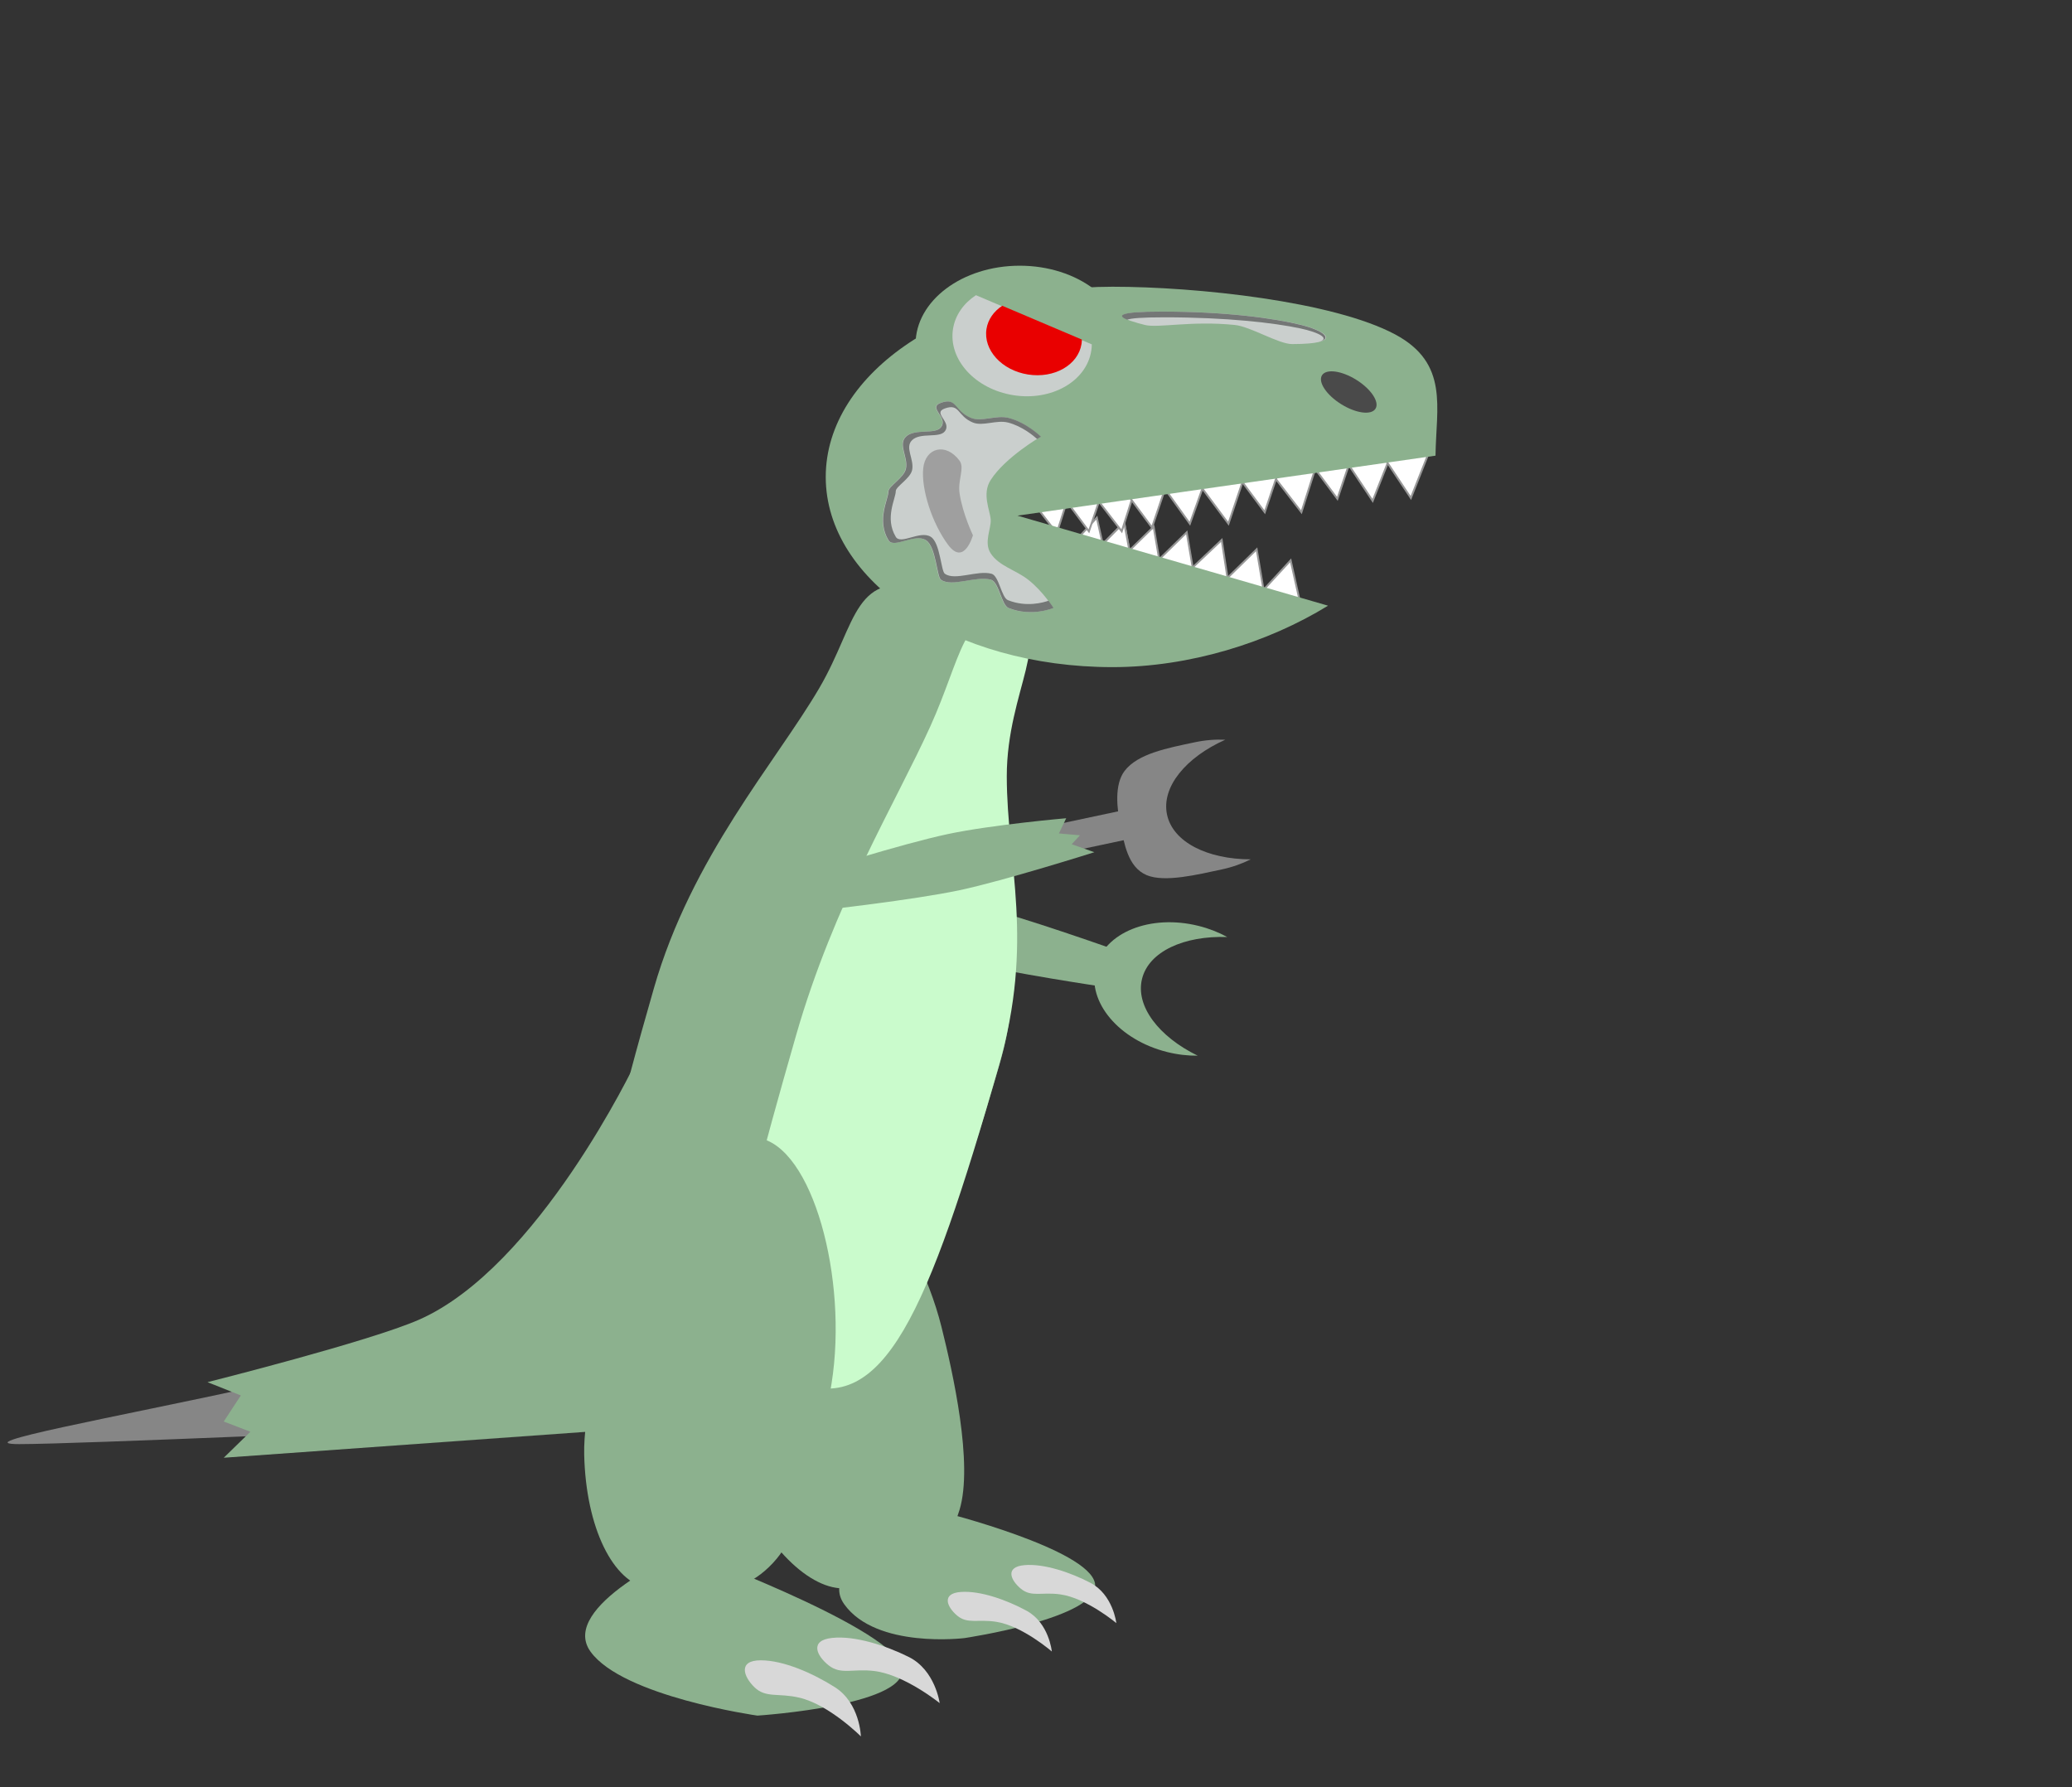 <?xml version="1.0" encoding="UTF-8" standalone="no"?>
<svg width="1084px" height="935px" viewBox="0 0 1084 935" version="1.1" xmlns="http://www.w3.org/2000/svg" xmlns:xlink="http://www.w3.org/1999/xlink" xmlns:sketch="http://www.bohemiancoding.com/sketch/ns">
    <rect x="0" y="0" width="1084" height="935" fill="#333333" stroke="none"/>
    <!-- Generator: Sketch 3.4.1 (15681) - http://www.bohemiancoding.com/sketch -->
    <title>T-Rex 2000</title>
    <desc>Created with Sketch.</desc>
    <defs></defs>
    <g id="Page-1" stroke="none" stroke-width="1" fill="none" fill-rule="evenodd" sketch:type="MSPage">
        <g id="T-Rex-2000" sketch:type="MSArtboardGroup">
            <g sketch:type="MSLayerGroup" transform="translate(4, 139)">
                <path d="M391.518,331.626 C391.518,331.626 439.503,326.853 464.518,326.853 C488.169,326.853 537.518,331.626 537.518,331.626 L537.518,352.081 C537.518,352.081 488.403,356.853 464.518,356.853 C439.737,356.853 391.518,352.081 391.518,352.081 L391.518,331.626 Z M417.776,652.895 C441.561,683.031 470.221,697.228 486.562,688.54 C500.884,680.925 529.401,668.476 530.991,635.776 C532.216,610.58 510.072,566.611 498.711,545.245 C472.606,496.148 416.136,452.315 390.779,465.797 C365.422,479.28 359.109,542.558 385.214,591.655 C394.497,609.112 404.652,636.267 417.776,652.895 Z" id="Rectangle-3" fill="#8CB18E" sketch:type="MSShapeGroup" transform="translate(452.981, 508.958) rotate(-346) translate(-452.981, -508.958) "></path>
                <path d="M631.257,406.594 C626.272,407.897 620.896,408.607 615.29,408.607 C589.333,408.607 568.29,393.384 568.29,374.607 C568.29,355.829 589.333,340.607 615.29,340.607 C620.896,340.607 626.272,341.316 631.257,342.619 C609.116,347.347 593.29,359.884 593.29,374.607 C593.29,389.329 609.116,401.866 631.257,406.594 Z" id="Oval-8" fill="#8CB18E" sketch:type="MSShapeGroup" transform="translate(599.773, 374.607) rotate(-346) translate(-599.773, -374.607) "></path>
                <path d="M431.753,579.048 C515.206,583.476 528.368,526.021 528.368,390.988 C528.368,322.703 484.927,288.431 462.758,244.072 C441.087,200.71 470.163,164.398 425.391,164.398 C382.803,164.398 393.391,191.16 383.49,229.872 C372.334,273.492 343.581,333.223 343.581,404.764 C343.581,539.798 348.3,574.619 431.753,579.048 Z" id="Oval-6" fill="#8CB18E" sketch:type="MSShapeGroup" transform="translate(435.975, 371.841) rotate(-344) translate(-435.975, -371.841) "></path>
                <path d="M470.244,592.886 C518.291,597.314 525.868,539.859 525.868,404.826 C525.868,336.541 500.858,302.269 488.094,257.91 C475.618,214.548 492.358,178.236 466.581,178.236 C442.062,178.236 448.158,204.998 442.458,243.71 C436.035,287.33 419.481,347.061 419.481,418.602 C419.481,553.636 422.198,588.457 470.244,592.886 Z" id="Oval-6" fill="#CAFBCC" sketch:type="MSShapeGroup" transform="translate(472.675, 385.679) rotate(-344) translate(-472.675, -385.679) "></path>
                <g id="Head" transform="translate(428, 0)" sketch:type="MSShapeGroup">
                    <g id="Lower-Teeth" transform="translate(190.126, 152.856) scale(1, -1) rotate(-9) translate(-190.126, -152.856) translate(125.626, 137.856)" stroke="#979797" fill="#FFFFFF">
                        <polygon id="Triangle-2" transform="translate(116.037, 11.592) rotate(-186) translate(-116.037, -11.592) " points="116.037 1.092 127.037 22.092 105.037 22.092 "></polygon>
                        <polygon id="Triangle-2" transform="translate(97.037, 14.592) rotate(-189) translate(-97.037, -14.592) " points="97.037 4.092 108.037 25.092 86.037 25.092 "></polygon>
                        <polygon id="Triangle-2" transform="translate(78.037, 16.592) rotate(-190) translate(-78.037, -16.592) " points="78.037 6.092 89.037 27.092 67.037 27.092 "></polygon>
                        <polygon id="Triangle-2" transform="translate(59.507, 17.629) rotate(-189) translate(-59.507, -17.629) " points="59.507 7.129 70.507 28.129 48.507 28.129 "></polygon>
                        <polygon id="Triangle-2" transform="translate(41.964, 17.823) rotate(-189) translate(-41.964, -17.823) " points="41.964 7.323 52.964 28.323 30.964 28.323 "></polygon>
                        <polygon id="Triangle-2" transform="translate(26.528, 17.654) rotate(-188) translate(-26.528, -17.654) " points="26.528 7.154 37.528 28.154 15.528 28.154 "></polygon>
                        <polygon id="Triangle-2" transform="translate(26.528, 17.654) rotate(-188) translate(-26.528, -17.654) " points="26.528 7.154 37.528 28.154 15.528 28.154 "></polygon>
                        <polygon id="Triangle-2" transform="translate(12.391, 17.777) rotate(-186) translate(-12.391, -17.777) " points="12.391 7.277 23.391 28.277 1.391 28.277 "></polygon>
                    </g>
                    <g id="Upper-Teeth" transform="translate(106, 97)" stroke="#979797" fill="#FFFFFF">
                        <polygon id="Triangle-2" transform="translate(179.037, 15.592) rotate(-186) translate(-179.037, -15.592) " points="179.037 5.092 190.037 26.092 168.037 26.092 "></polygon>
                        <polygon id="Triangle-2" transform="translate(160.037, 14.592) rotate(-189) translate(-160.037, -14.592) " points="160.037 4.092 171.037 25.092 149.037 25.092 "></polygon>
                        <polygon id="Triangle-2" transform="translate(141.037, 21.592) rotate(-190) translate(-141.037, -21.592) " points="141.037 11.092 152.037 32.092 130.037 32.092 "></polygon>
                        <polygon id="Triangle-2" transform="translate(122.037, 21.592) rotate(-189) translate(-122.037, -21.592) " points="122.037 11.092 133.037 32.092 111.037 32.092 "></polygon>
                        <polygon id="Triangle-2" transform="translate(103.037, 27.592) rotate(-189) translate(-103.037, -27.592) " points="103.037 17.092 114.037 38.092 92.037 38.092 "></polygon>
                        <polygon id="Triangle-2" transform="translate(83.037, 27.592) rotate(-188) translate(-83.037, -27.592) " points="83.037 17.092 94.037 38.092 72.037 38.092 "></polygon>
                        <polygon id="Triangle-2" transform="translate(47.037, 31.592) rotate(-190) translate(-47.037, -31.592) " points="47.037 21.092 58.037 42.092 36.037 42.092 "></polygon>
                        <polygon id="Triangle-2" transform="translate(63.037, 29.592) rotate(-189) translate(-63.037, -29.592) " points="63.037 19.092 74.037 40.092 52.037 40.092 "></polygon>
                        <polygon id="Triangle-2" transform="translate(30.037, 31.592) rotate(-189) translate(-30.037, -31.592) " points="30.037 21.092 41.037 42.092 19.037 42.092 "></polygon>
                        <polygon id="Triangle-2" transform="translate(13.037, 32.592) rotate(-190) translate(-13.037, -32.592) " points="13.037 22.092 24.037 43.092 2.037 43.092 "></polygon>
                        <polygon id="Triangle-2" transform="translate(198.936, 13.286) rotate(-186) translate(-198.936, -13.286) " points="198.936 2.002 210.758 24.57 187.115 24.57 "></polygon>
                    </g>
                    <path d="M262.785,177.851 C231.239,197.255 190.229,210 150,210 C67.157,210 -5.68434189e-14,165.452 -5.68434189e-14,110.5 C-5.68434189e-14,55.548 67.157,11 150,11 C193.894,11 265.554,18.574 298,36 C326.186,51.138 319.311,74.171 319.01,99.374 L100.297,130.753 L262.785,177.851 Z" id="Oval-1" fill="#8CB18E"></path>
                    <ellipse id="Oval-2" fill="#8CB18E" cx="101.5" cy="41" rx="54.5" ry="41"></ellipse>
                    <path d="M138.334,35.358 C138.494,36.47 138.577,37.6 138.577,38.746 C138.577,54.923 122.185,68.037 101.964,68.037 C81.743,68.037 65.351,54.923 65.351,38.746 C65.351,31.345 68.783,24.585 74.443,19.428 L138.334,35.358 Z" id="Oval-3" fill="#CACFCD" transform="translate(101.964, 43.732) rotate(-351) translate(-101.964, -43.732) "></path>
                    <path d="M133.412,34.658 C133.522,35.422 133.578,36.199 133.578,36.986 C133.578,48.105 122.312,57.118 108.413,57.118 C94.515,57.118 83.249,48.105 83.249,36.986 C83.249,31.899 85.607,27.253 89.497,23.708 L133.412,34.658 Z" id="Oval-3" fill="#E90000" transform="translate(108.413, 40.413) rotate(-351) translate(-108.413, -40.413) "></path>
                    <ellipse id="Oval-5" fill="#4A4A4A" transform="translate(273.62, 66.068) rotate(-58) translate(-273.62, -66.068) " cx="273.62" cy="66.068" rx="7.5" ry="16.5"></ellipse>
                </g>
                <path d="M131.509,612.116 C71.643,614.584 21.057,616.467 6.087,616.467 C-22.508,616.467 54.741,602.735 131.509,586 L131.509,612.116 Z" id="Triangle-21" fill="#868686" sketch:type="MSShapeGroup"></path>
                <path d="M104.551,584.051 C104.551,584.051 189.106,562.836 215.17,551.394 C277.689,523.947 328.443,417 328.443,417 L378,604.644 L113.06,623.594 L127,610 L113.06,604.644 L122,591 L104.551,584.051 Z" id="Triangle-21" fill="#8CB18E" sketch:type="MSShapeGroup"></path>
                <rect id="Rectangle-20-Copy" fill="#868686" sketch:type="MSShapeGroup" transform="translate(566.881, 296.288) rotate(-12) translate(-566.881, -296.288) " x="544.216" y="288.604" width="45.328" height="15.367"></rect>
                <path d="M422,301.773 C422,301.773 469.985,297 495,297 C518.651,297 557.285,301.773 557.285,301.773 L551.917,308.763 L562.469,312 L557.285,315.671 L568,322.227 C568,322.227 518.885,327 495,327 C470.218,327 422,322.227 422,322.227 L422,301.773 Z" id="Rectangle-3" fill="#8CB18E" sketch:type="MSShapeGroup" transform="translate(495, 312) rotate(-12) translate(-495, -312) "></path>
                <path d="M309.812,632.058 C316.665,669.833 335.305,695.823 353.812,695.823 C370.033,695.823 401.057,698.22 417.812,670.094 C430.722,648.422 431.812,599.204 431.812,575.005 C431.812,519.4 402.531,454.186 373.812,454.186 C345.093,454.186 309.812,507.094 309.812,562.699 C309.812,582.471 306.031,611.215 309.812,632.058 Z" id="Oval-12" fill="#8CB18E" sketch:type="MSShapeGroup" transform="translate(369.972, 575.03) rotate(-351) translate(-369.972, -575.03) "></path>
                <path d="M337.278,687.081 C337.278,687.081 448.084,685.414 464.597,701.878 C481.11,718.343 404.177,753.784 404.177,753.784 C404.177,753.784 334.823,769.756 310.616,753.784 C286.408,737.811 337.278,687.081 337.278,687.081 Z" id="Rectangle-5" fill="#8CB18E" sketch:type="MSShapeGroup" transform="translate(385.502, 723.958) rotate(-339) translate(-385.502, -723.958) "></path>
                <path d="M475.358,659.125 C475.358,659.125 553.903,649.704 563.304,665.379 C572.704,681.053 509.803,716.559 509.803,716.559 C509.803,716.559 468.793,738.443 444.765,722.589 C420.736,706.734 475.358,659.125 475.358,659.125 Z" id="Rectangle-5" fill="#8CB18E" sketch:type="MSShapeGroup" transform="translate(501.459, 692.335) rotate(-339) translate(-501.459, -692.335) "></path>
                <path d="M429.562,720.975 C441.22,718.274 457.868,721.485 470.562,725.975 C485.202,731.152 489.562,747.975 489.562,747.975 C489.562,747.975 469.599,735.475 453.562,735.475 C442.266,735.475 436.577,739.713 429.562,735.475 C422.548,731.237 417.905,723.676 429.562,720.975 Z" id="Triangle-22" fill="#D8D8D8" sketch:type="MSShapeGroup" transform="translate(456.009, 733.98) rotate(-353) translate(-456.009, -733.98) "></path>
                <path d="M496.678,697.243 C506.753,694.909 521.142,697.684 532.114,701.565 C544.766,706.039 548.535,720.579 548.535,720.579 C548.535,720.579 531.281,709.775 517.421,709.775 C507.657,709.775 502.74,713.438 496.678,709.775 C490.615,706.113 486.602,699.578 496.678,697.243 Z" id="Triangle-22" fill="#D8D8D8" sketch:type="MSShapeGroup" transform="translate(519.535, 708.483) rotate(-351) translate(-519.535, -708.483) "></path>
                <path d="M390.395,735.179 C402.053,732.478 418.701,735.69 431.395,740.179 C446.034,745.356 450.395,762.179 450.395,762.179 C450.395,762.179 430.432,749.679 414.395,749.679 C403.098,749.679 397.41,753.917 390.395,749.679 C383.381,745.441 378.738,737.88 390.395,735.179 Z" id="Triangle-22" fill="#D8D8D8" sketch:type="MSShapeGroup" transform="translate(416.842, 748.184) rotate(-347) translate(-416.842, -748.184) "></path>
                <path d="M530.143,682.855 C540.218,680.521 554.607,683.297 565.578,687.177 C578.231,691.652 582,706.191 582,706.191 C582,706.191 564.746,695.388 550.886,695.388 C541.122,695.388 536.205,699.05 530.143,695.388 C524.08,691.725 520.067,685.19 530.143,682.855 Z" id="Triangle-22" fill="#D8D8D8" sketch:type="MSShapeGroup" transform="translate(553, 694.096) rotate(-352) translate(-553, -694.096) "></path>
                <path d="M644.378,317.811 C639.393,319.113 634.017,319.823 628.411,319.823 C613.962,319.823 598.081,320.232 589.459,312.811 C582.592,306.9 581.411,294.149 581.411,285.823 C581.411,276.135 580.471,263.224 589.459,257.031 C597.892,251.221 615.847,251.823 628.411,251.823 C634.017,251.823 639.393,252.533 644.378,253.835 C622.237,258.564 606.411,271.101 606.411,285.823 C606.411,300.546 622.237,313.083 644.378,317.811 Z" id="Oval-8-Copy" fill="#868686" sketch:type="MSShapeGroup" transform="translate(612.88, 285.816) scale(-1, 1) rotate(-168) translate(-612.88, -285.816) "></path>
                <path d="M642,31 C619.309,28.683 601.915,32.729 595,31 C585.556,28.639 570.365,24 604,24 C637.635,24 662.968,27.492 677,31 C691.032,34.508 698.521,41 672,41 C664.899,41 650.298,31.847 642,31 Z" id="Rectangle-83" fill="#CACFCD" sketch:type="MSShapeGroup"></path>
                <path d="M585.705,28.266 C580.569,26.149 580.844,24 603.736,24 C637.371,24 662.703,27.492 676.736,31 C687.746,33.753 694.728,38.342 684.413,40.191 C693.172,38.586 686.476,34.964 676.096,32.765 C662.459,29.876 637.84,27 605.152,27 C593.136,27 587.532,27.516 585.705,28.266 Z M681.734,40.566 C679.152,40.843 675.854,41 671.736,41 C671.707,41 671.677,41 671.648,41 C675.881,40.99 679.202,40.833 681.734,40.566 Z" id="Rectangle-83-Copy" fill="#747776" sketch:type="MSShapeGroup"></path>
                <path d="M480.287,143.593 C474.352,139.799 463.443,148.208 460.666,143.593 C454.308,133.029 460.666,122.175 460.666,117.997 C460.666,115.439 468.845,110.933 469.822,106.183 C471.073,100.104 465.554,93.557 469.822,89.447 C474.461,84.981 485.07,88.527 488.136,84.524 C492.212,79.203 480.923,74.306 488.136,71.726 C496.622,68.689 494.921,75.93 503.833,79.602 C509.347,81.874 517.046,77.977 523.454,79.602 C532.964,82.013 540.46,89.447 540.46,89.447 C540.46,89.447 521.992,100.112 514.298,112.09 C509.591,119.416 513.944,127.92 514.298,132.764 C514.647,137.553 510.565,144.709 514.298,150.485 C518.596,157.135 527.491,159.205 533.919,164.267 C541.844,170.508 547,179.034 547,179.034 C547,179.034 535.699,183.958 523.454,179.034 C519.798,177.564 518.457,165.388 514.298,164.267 C506.312,162.116 493.889,168.335 488.136,164.267 C485.957,162.727 485.579,146.976 480.287,143.593 Z" id="Rectangle-79" fill="#CACFCD" sketch:type="MSShapeGroup"></path>
                <path d="M479,106 C480.102,95.204 490.792,92.297 498,102 C500.791,105.757 496.99,112.205 498,119 C499.598,129.752 505,141 505,141 C505,141 500.48,157.415 492,146 C483.52,134.585 477.898,116.796 479,106 Z" id="Rectangle-82" fill="#9F9F9F" sketch:type="MSShapeGroup"></path>
                <path d="M538.603,90.674 C539.867,89.881 540.62,89.447 540.62,89.447 C540.62,89.447 533.124,82.013 523.614,79.602 C517.206,77.977 509.507,81.874 503.993,79.602 C495.081,75.93 496.782,68.689 488.296,71.726 C481.083,74.306 492.372,79.203 488.296,84.524 C485.23,88.527 474.621,84.981 469.982,89.447 C465.714,93.557 471.233,100.104 469.982,106.183 C469.005,110.933 460.826,115.439 460.826,117.997 C460.826,122.175 454.468,133.029 460.826,143.593 C463.603,148.208 474.512,139.799 480.447,143.593 C485.739,146.976 486.117,162.727 488.296,164.267 C494.049,168.335 506.472,162.116 514.458,164.267 C518.617,165.388 519.958,177.564 523.614,179.034 C535.859,183.958 547.16,179.034 547.16,179.034 C547.16,179.034 546.23,177.497 544.553,175.25 C541.932,176.187 532.935,178.823 523.315,174.955 C519.898,173.581 518.645,162.203 514.758,161.156 C507.296,159.146 495.687,164.957 490.31,161.156 C488.275,159.716 487.921,144.997 482.976,141.836 C477.43,138.291 467.236,146.149 464.64,141.836 C458.699,131.965 464.64,121.822 464.64,117.917 C464.64,115.527 472.284,111.316 473.197,106.877 C474.366,101.197 469.208,95.078 473.197,91.238 C477.532,87.065 487.446,90.378 490.31,86.638 C494.12,81.665 483.571,77.09 490.31,74.678 C498.241,71.841 496.651,78.607 504.979,82.038 C510.132,84.161 517.326,80.52 523.315,82.038 C530.663,83.901 536.724,88.973 538.603,90.674 Z" id="Rectangle-79" fill="#747776" sketch:type="MSShapeGroup"></path>
            </g>
        </g>
    </g>
</svg>